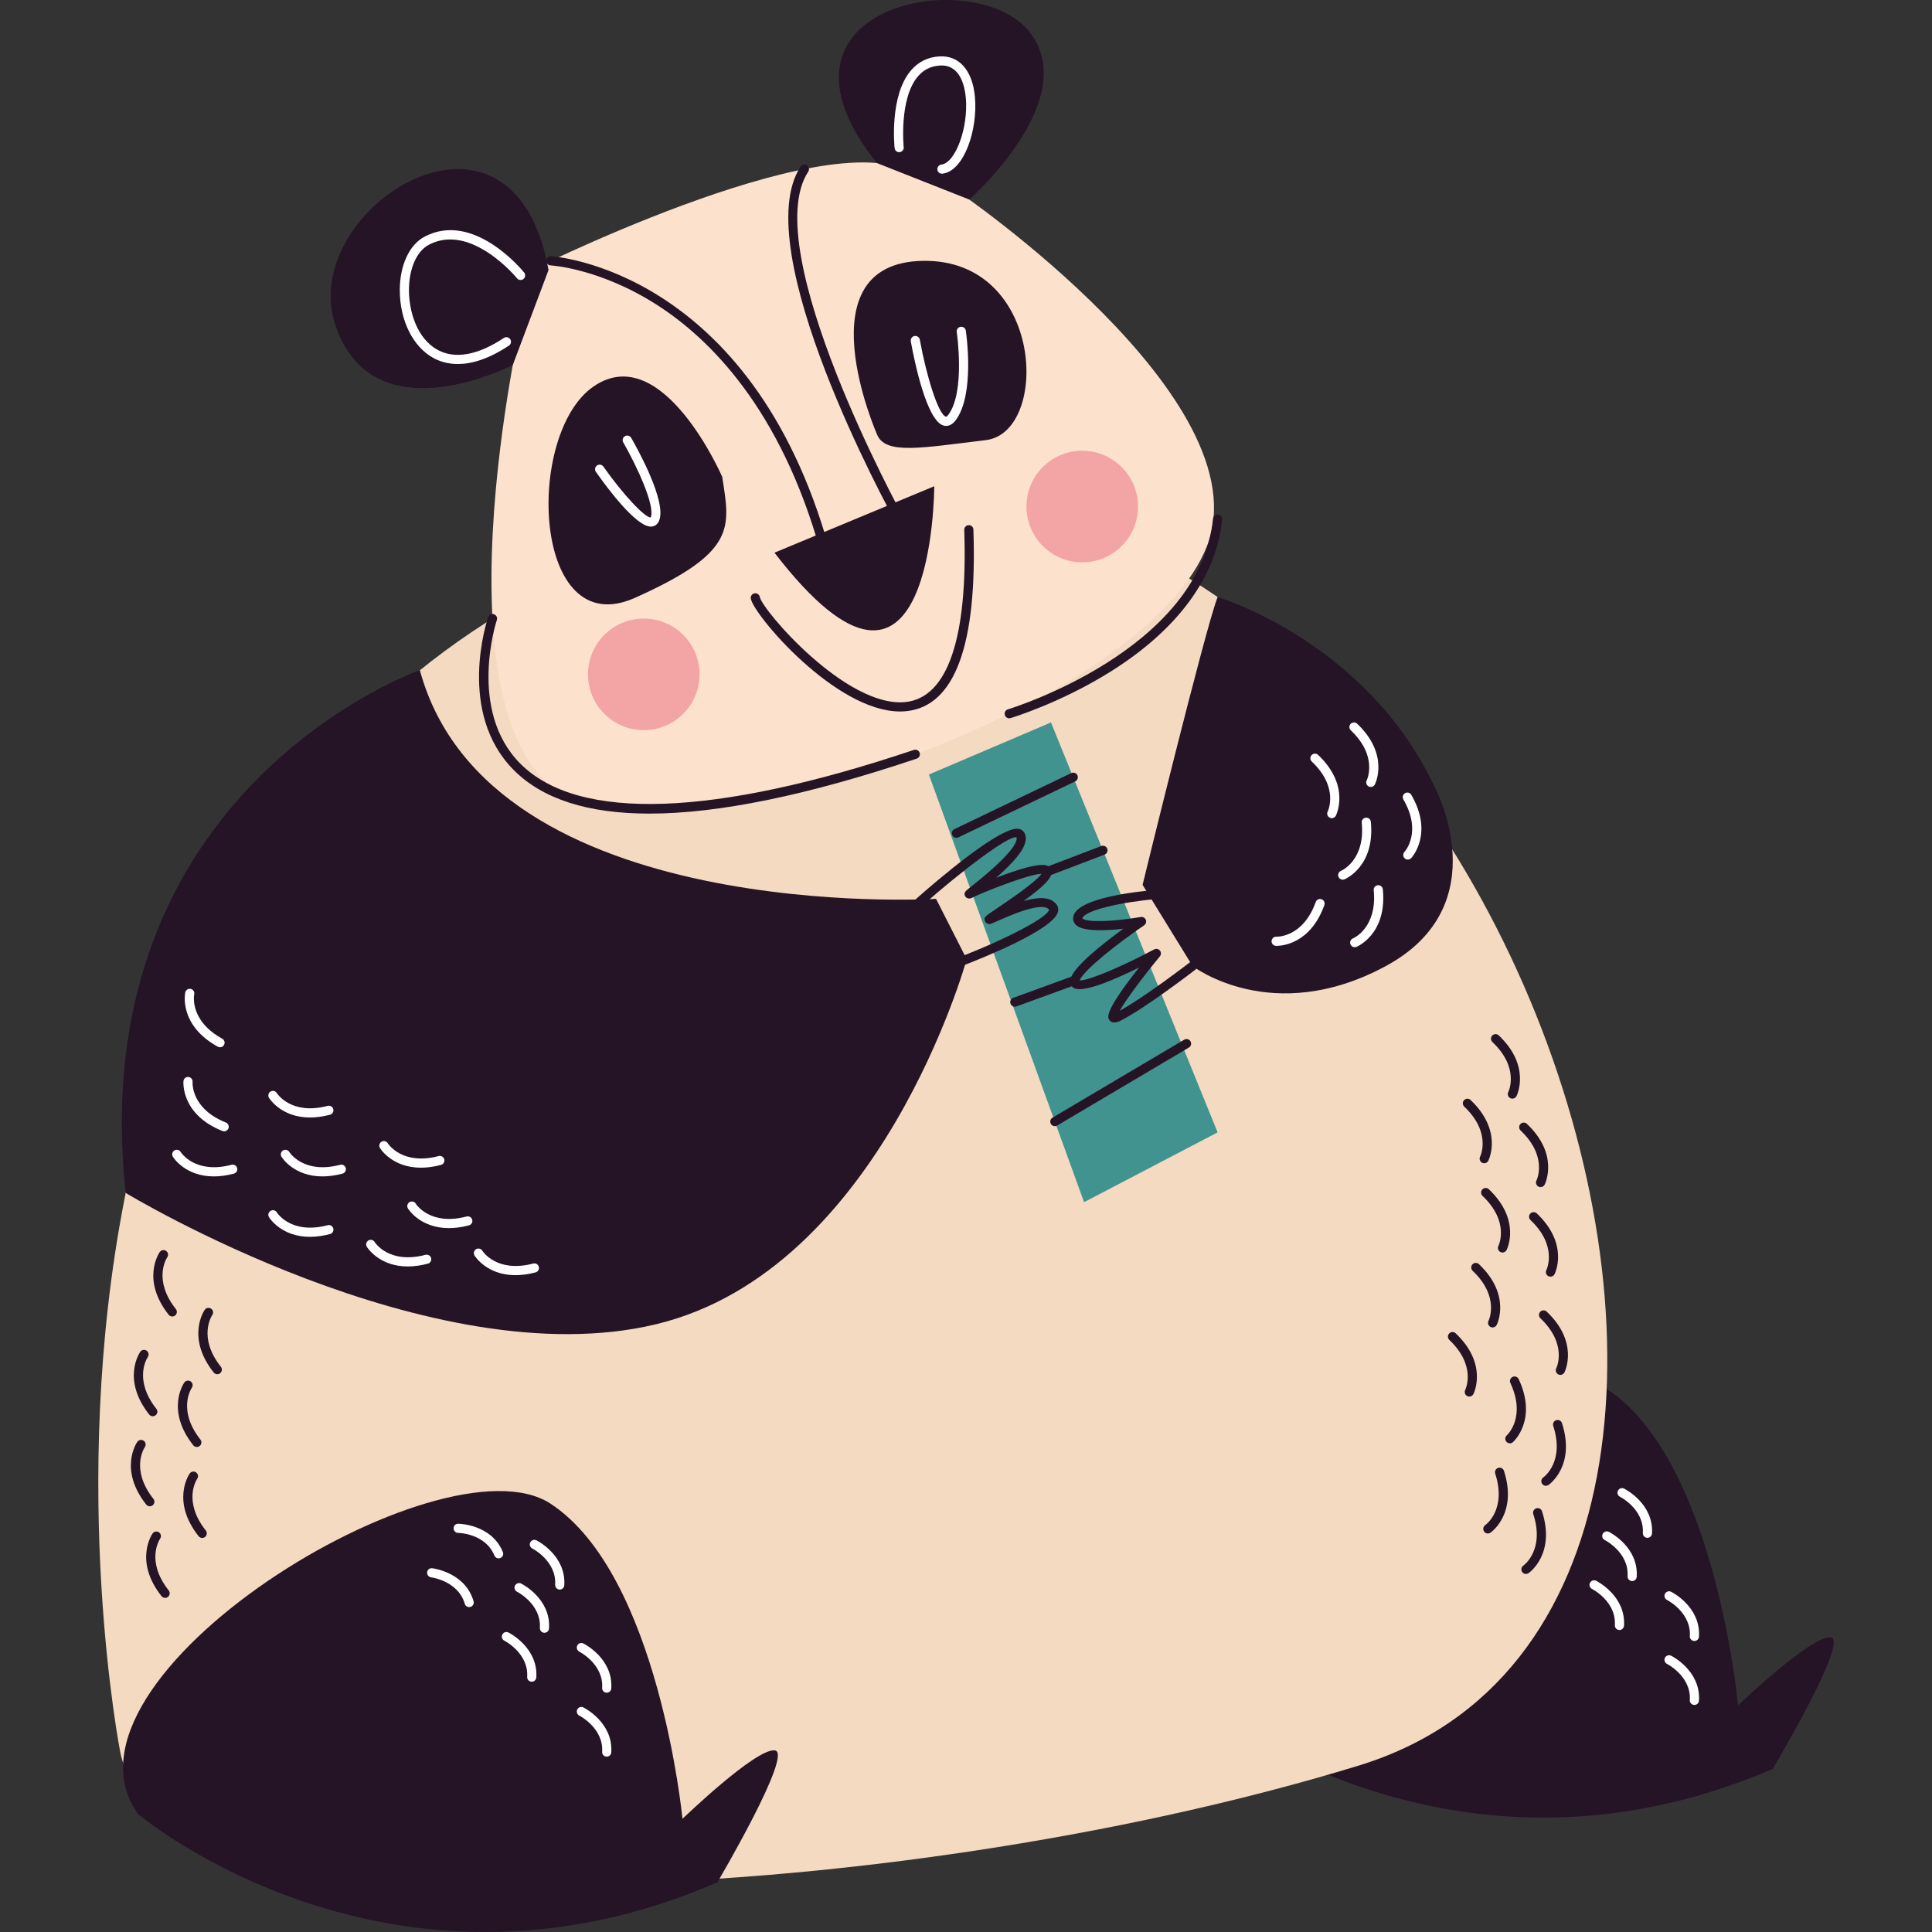 <?xml version="1.0" encoding="UTF-8"?>
<!-- Generator: Adobe Illustrator 25.1.0, SVG Export Plug-In . SVG Version: 6.00 Build 0)  -->
<svg xmlns="http://www.w3.org/2000/svg" xmlns:xlink="http://www.w3.org/1999/xlink" version="1.1" id="Capa_1" x="0px" y="0px" viewBox="0 0 500 500" style="enable-background:new 0 0 500 500;" xml:space="preserve" width="512" height="512">
<rect x="0" y="0" width="500" height="500" fill="#333333" stroke="none"/>
<g>
	<path style="fill:#251326;" d="M308.882,439.389c0,0,64.511,55.071,149.88,18.417c0,0,19.926-33.408,15.023-34.045   c-4.903-0.637-23.987,17.596-23.987,17.596s-5.791-63.233-33.747-81.734C388.095,341.121,284.075,404.102,308.882,439.389z"/>
	<path style="fill:#F3DAC0;" d="M31.149,453.606c0,0-53.906-273.347,169.551-322.678c182.36-40.258,292.184,282.691,150.957,325.995   C228.667,494.636,40.967,502.134,31.149,453.606z"/>
	<path style="fill:#251326;" d="M32.536,308.733c0,0,79.133,48.034,137.342,33.956c58.209-14.078,80.304-94.45,80.304-94.45   l-7.937-15.614c0,0-115.676,6.965-133.593-59.199C108.651,173.426,21.277,204.057,32.536,308.733z"/>
	<polygon style="fill:#419390;" points="240.395,200.447 280.559,311.12 315.114,293.058 271.99,186.969  "/>
	<path style="fill:#251326;" d="M35.702,469.445c0,0,64.783,54.75,149.969,17.673c0,0,19.76-33.507,14.854-34.119   c-4.907-0.613-23.9,17.714-23.9,17.714s-6.104-63.204-34.152-81.566C114.426,370.785,10.72,434.282,35.702,469.445z"/>
	<path style="fill:#251326;" d="M371.193,203.498c0,0,16.801,30.689-12.6,46.545s-49.952-0.031-49.952-0.031l-12.937-21.014   c0,0,15.915-65.243,19.411-74.491C315.114,154.507,353.509,165.936,371.193,203.498z"/>
	<path style="fill:#FCE1CD;" d="M134.726,71.278c0,0,78.516-39.679,101.119-26.593c0,0,7.185-44.522,16.679-37.726   c9.493,6.796-4.782,42.485-4.782,42.485s79.298,54.024,64.632,91.847c-14.667,37.823-113.407,75.537-158.613,67.387   S134.726,84.254,134.726,84.254S90.55,81.472,96.498,63.54S134.726,71.278,134.726,71.278z"/>
	<path style="fill:#251326;" d="M200.431,143.034l41.349-17.197C241.78,125.837,241.78,196.747,200.431,143.034z"/>
	<path style="fill:#251426;" d="M232.702,135.523c-0.418,0-0.823-0.221-1.04-0.614c-1.579-2.867-38.514-70.465-24.468-91.791   c0.361-0.544,1.097-0.696,1.641-0.338c0.548,0.36,0.698,1.095,0.338,1.641c-13.265,20.144,24.186,88.653,24.566,89.343   c0.316,0.573,0.107,1.294-0.467,1.61C233.091,135.476,232.895,135.523,232.702,135.523z"/>
	<path style="fill:#251426;" d="M232.936,184.131c-16.711,0-37.846-24.925-38.626-29.195c-0.118-0.644,0.309-1.262,0.953-1.379   c0.647-0.123,1.262,0.309,1.379,0.953c0.615,3.361,22.443,28.807,37.746,27.174c10.87-1.173,16.113-16.576,15.159-44.546   c-0.023-0.654,0.49-1.203,1.144-1.225c0.64-0.056,1.203,0.49,1.225,1.144c1.018,29.831-4.794,45.638-17.274,46.984   C234.078,184.101,233.51,184.131,232.936,184.131z"/>
	<path style="fill:#251326;" d="M186.914,123.421c0,0-15.466-35.69-33.311-23.397s-15.862,66.572,10.707,54.7   S188.896,136.507,186.914,123.421z"/>
	<path style="fill:#FFFFFF;" d="M168.439,136.284c-3.834,0-11.192-9.862-14.22-14.165c-0.376-0.535-0.248-1.275,0.288-1.651   c0.535-0.381,1.275-0.249,1.651,0.287c5.069,7.204,10.776,13.281,12.253,13.16c1.237-2.981-3.701-13.487-7.112-19.421   c-0.326-0.567-0.131-1.292,0.438-1.618c0.564-0.324,1.29-0.132,1.618,0.438c1.572,2.734,9.311,16.624,7.197,21.496   c-0.37,0.857-1.045,1.378-1.9,1.464C168.583,136.28,168.511,136.284,168.439,136.284z"/>
	<path style="fill:#251326;" d="M141.959,69.885l-9.239,24.539c0,0-36.428,19.082-46.041-10.66S132.695,18.332,141.959,69.885z"/>
	<path style="fill:#251326;" d="M226.928,42.198l23.916,9.442c0,0,29.658-26.17,15.382-43.618   C251.95-9.427,194.371,1.424,226.928,42.198z"/>
	<path style="fill:#251326;" d="M226.928,112.317c0,0-19.484-44.309,11.935-44.811c31.419-0.503,32.914,44.415,16.259,46.397   C238.466,115.886,229.01,117.823,226.928,112.317z"/>
	<path style="fill:#FFFFFF;" d="M244.864,110.221c-0.21,0-0.405-0.027-0.581-0.068c-4.48-1.048-7.691-16.963-8.569-21.815   c-0.116-0.644,0.311-1.261,0.956-1.378c0.638-0.112,1.261,0.313,1.378,0.956c1.673,9.25,4.795,19.465,6.776,19.928   c0.088,0.02,0.329-0.127,0.623-0.524c4.414-5.952,2.182-21.243,2.159-21.397c-0.097-0.647,0.35-1.251,0.997-1.349   c0.661-0.085,1.253,0.351,1.349,0.997c0.1,0.668,2.394,16.427-2.601,23.162C246.483,109.901,245.587,110.221,244.864,110.221z"/>
	<path style="fill:#251426;" d="M213.482,143.64c-0.519,0-0.994-0.343-1.14-0.867c-10.325-37.044-28.768-55.211-42.421-63.929   c-14.783-9.438-27.302-10.152-27.427-10.158c-0.654-0.032-1.158-0.588-1.126-1.241c0.03-0.654,0.571-1.197,1.239-1.128   c0.516,0.024,51.799,3.263,72.019,75.819c0.176,0.631-0.192,1.285-0.823,1.46C213.695,143.627,213.587,143.64,213.482,143.64z"/>
	<path style="fill:#251426;" d="M248.137,250.23c-0.477,0-0.926-0.289-1.107-0.762c-0.234-0.611,0.072-1.297,0.683-1.53   c12.741-4.877,23.632-10.616,23.782-12.536c-1.195-1.485-5.726-0.51-13.428,2.987c-1.374,0.624-1.66,0.754-2.039,0.754   c-0.522,0-1-0.348-1.152-0.847c-0.281-0.92-0.157-1.004,3.006-3.128c6.766-4.545,10.681-7.573,11.666-9.021   c-3.349,0.021-16.154,5.183-18.068,6.237c-0.539,0.294-1.295,0.163-1.636-0.352c-0.617-0.931,0.041-1.449,1.236-2.389   c12.201-9.593,12.248-12.341,11.971-12.956c-2.064-0.501-14.41,8.871-24.582,17.892c-0.486,0.432-1.24,0.389-1.673-0.101   c-0.434-0.49-0.39-1.239,0.101-1.673c5.118-4.54,22.172-19.234,26.814-18.285c0.689,0.148,1.222,0.572,1.503,1.193   c1.094,2.431-1.148,5.966-7.408,11.453c5.144-1.995,11.386-4.037,13.33-3.08c0.552,0.271,0.905,0.74,0.994,1.319   c0.25,1.631-1.604,3.723-7.229,7.786c3.719-1.068,6.906-1.191,8.485,0.838c0.453,0.582,0.589,1.307,0.384,2.041   c-1.285,4.606-19.623,11.943-25.212,14.081C248.422,250.205,248.279,250.23,248.137,250.23z"/>
	<path style="fill:#251426;" d="M288.369,264.619c-0.506,0-0.913-0.19-1.214-0.57c-0.533-0.668-1.579-1.984,7.631-13.652   c-6.809,3.384-14.92,6.808-17.067,5.187c-0.3-0.227-0.968-0.891-0.69-2.152c0.705-3.189,8.52-9.318,13.684-13.069   c-4.677,0.534-10.689,0.785-12.393-1.111c-0.557-0.618-0.732-1.42-0.493-2.257c1.328-4.662,16.525-6.282,21.152-6.668   c0.66-0.064,1.226,0.429,1.279,1.082c0.054,0.652-0.429,1.225-1.082,1.279c-8.735,0.73-18.481,2.895-19.068,4.956   c0.722,1.099,7.806,0.945,15.125-0.325c0.552-0.094,1.093,0.206,1.301,0.724c0.21,0.517,0.03,1.11-0.432,1.425   c-6.443,4.385-15.68,11.572-16.692,14.259c2.34,0.119,11.543-3.873,19.292-8.022c0.498-0.269,1.119-0.144,1.476,0.294   c0.359,0.439,0.358,1.07-0.002,1.506c-4.23,5.122-8.781,11.189-10.39,14.079c6.375-3.472,18.009-12.417,18.132-12.51   c0.52-0.401,1.263-0.303,1.662,0.215c0.399,0.519,0.303,1.263-0.215,1.662c-0.53,0.409-13.054,10.038-19.378,13.204   C289.368,264.464,288.828,264.619,288.369,264.619z"/>
	<path style="fill:#FFFFFF;" d="M116.179,317.836c-7.375,0-10.45-4.838-10.601-5.085c-0.344-0.558-0.169-1.287,0.389-1.63   c0.556-0.344,1.284-0.17,1.628,0.384c0.166,0.259,3.805,5.785,13.168,3.322c0.636-0.163,1.281,0.211,1.448,0.844   s-0.212,1.281-0.844,1.448C119.442,317.625,117.716,317.836,116.179,317.836z"/>
	<path style="fill:#FFFFFF;" d="M133.41,330.013c-7.375,0-10.449-4.838-10.6-5.085c-0.344-0.558-0.169-1.287,0.389-1.63   c0.556-0.343,1.284-0.169,1.628,0.384c0.164,0.258,3.8,5.781,13.168,3.321c0.637-0.167,1.281,0.211,1.448,0.844   c0.167,0.633-0.211,1.281-0.844,1.448C136.673,329.802,134.947,330.013,133.41,330.013z"/>
	<path style="fill:#FFFFFF;" d="M80.221,320.092c-7.375,0-10.449-4.838-10.6-5.085c-0.344-0.558-0.169-1.287,0.389-1.63   c0.557-0.344,1.285-0.168,1.628,0.384c0.166,0.259,3.798,5.785,13.168,3.321c0.636-0.166,1.281,0.212,1.448,0.844   c0.167,0.633-0.211,1.281-0.844,1.448C83.484,319.881,81.758,320.092,80.221,320.092z"/>
	<path style="fill:#FFFFFF;" d="M83.448,304.453c-7.375,0-10.45-4.838-10.601-5.085c-0.344-0.558-0.169-1.287,0.389-1.63   c0.554-0.343,1.281-0.169,1.628,0.384c0.163,0.259,3.805,5.785,13.168,3.322c0.634-0.162,1.281,0.211,1.448,0.844   c0.167,0.633-0.212,1.281-0.844,1.448C86.712,304.242,84.986,304.453,83.448,304.453z"/>
	<path style="fill:#FFFFFF;" d="M80.221,289.207c-7.375,0-10.449-4.838-10.6-5.085c-0.344-0.558-0.169-1.287,0.389-1.63   c0.557-0.343,1.285-0.169,1.628,0.384c0.166,0.258,3.798,5.781,13.168,3.321c0.636-0.162,1.281,0.211,1.448,0.844   c0.167,0.633-0.211,1.281-0.844,1.448C83.484,288.996,81.758,289.207,80.221,289.207z"/>
	<path style="fill:#FFFFFF;" d="M58.013,292.792c-0.147,0-0.295-0.027-0.44-0.085c-10.71-4.274-10.124-12.552-10.094-12.903   c0.056-0.652,0.609-1.147,1.283-1.079c0.651,0.056,1.132,0.627,1.08,1.277c-0.022,0.299-0.391,6.911,8.611,10.503   c0.608,0.243,0.904,0.932,0.661,1.541C58.929,292.51,58.483,292.792,58.013,292.792z"/>
	<path style="fill:#FFFFFF;" d="M56.941,271.033c-0.193,0-0.389-0.047-0.571-0.147c-10.101-5.565-8.497-13.707-8.424-14.051   c0.137-0.64,0.762-1.05,1.406-0.913c0.639,0.137,1.046,0.763,0.913,1.402c-0.059,0.3-1.236,6.813,7.248,11.486   c0.573,0.316,0.783,1.037,0.467,1.61C57.764,270.812,57.359,271.033,56.941,271.033z"/>
	<path style="fill:#FFFFFF;" d="M350.597,245.139c-0.465,0-0.908-0.277-1.096-0.734c-0.249-0.603,0.037-1.294,0.639-1.545   c0.275-0.118,6.319-2.826,5.377-12.47c-0.064-0.652,0.413-1.232,1.064-1.295c0.656-0.05,1.232,0.413,1.295,1.064   c1.122,11.477-6.502,14.757-6.828,14.892C350.901,245.11,350.747,245.139,350.597,245.139z"/>
	<path style="fill:#FFFFFF;" d="M347.495,227.66c-0.465,0-0.908-0.276-1.096-0.734c-0.249-0.603,0.037-1.294,0.639-1.545   c0.276-0.117,6.318-2.826,5.376-12.471c-0.064-0.652,0.413-1.232,1.064-1.295c0.669-0.06,1.232,0.412,1.295,1.064   c1.122,11.478-6.501,14.758-6.826,14.893C347.8,227.631,347.646,227.66,347.495,227.66z"/>
	<path style="fill:#FFFFFF;" d="M364.34,222.462c-0.291,0-0.581-0.105-0.81-0.319c-0.476-0.446-0.502-1.192-0.06-1.67l0,0   c0.19-0.207,4.586-5.18-0.276-13.58c-0.329-0.566-0.134-1.292,0.432-1.62c0.564-0.331,1.292-0.135,1.62,0.432   c5.778,9.98,0.2,16.126-0.039,16.383C364.972,222.336,364.656,222.462,364.34,222.462z"/>
	<path style="fill:#FFFFFF;" d="M354.757,203.666c-0.178,0-0.36-0.041-0.53-0.126c-0.585-0.293-0.821-1.003-0.53-1.587   c0.139-0.286,2.913-6.284-4.108-12.944c-0.475-0.45-0.494-1.202-0.044-1.676s1.202-0.493,1.676-0.044   c8.365,7.937,4.754,15.41,4.597,15.724C355.609,203.427,355.191,203.666,354.757,203.666z"/>
	<path style="fill:#FFFFFF;" d="M344.659,211.743c-0.178,0-0.36-0.041-0.53-0.126c-0.583-0.293-0.821-1.002-0.53-1.586   c0.132-0.272,2.922-6.277-4.108-12.946c-0.475-0.45-0.494-1.202-0.044-1.676c0.45-0.476,1.2-0.495,1.676-0.044   c8.365,7.937,4.754,15.41,4.597,15.724C345.511,211.503,345.093,211.743,344.659,211.743z"/>
	<path style="fill:#251426;" d="M401.257,330.402c-0.178,0-0.36-0.04-0.531-0.126c-0.583-0.293-0.82-1.003-0.529-1.587   c0.133-0.273,2.921-6.275-4.107-12.943c-0.475-0.45-0.494-1.202-0.044-1.676c0.45-0.475,1.2-0.494,1.676-0.044   c8.365,7.938,4.753,15.409,4.596,15.724C402.109,330.163,401.691,330.402,401.257,330.402z"/>
	<path style="fill:#251426;" d="M386.285,343.543c-0.178,0-0.36-0.041-0.53-0.126c-0.583-0.293-0.82-1.001-0.531-1.585   c0.124-0.255,2.933-6.267-4.106-12.947c-0.475-0.45-0.494-1.202-0.044-1.676c0.453-0.473,1.2-0.495,1.676-0.044   c8.364,7.937,4.753,15.41,4.596,15.724C387.137,343.303,386.719,343.543,386.285,343.543z"/>
	<path style="fill:#251426;" d="M403.818,355.822c-0.178,0-0.36-0.041-0.53-0.126c-0.583-0.293-0.821-1.003-0.53-1.586   c0.132-0.272,2.922-6.277-4.108-12.946c-0.475-0.45-0.494-1.202-0.044-1.676c0.451-0.475,1.202-0.495,1.676-0.044   c8.365,7.937,4.754,15.41,4.597,15.724C404.67,355.582,404.252,355.822,403.818,355.822z"/>
	<path style="fill:#251426;" d="M400.076,384.52c-0.375,0-0.744-0.178-0.975-0.509c-0.373-0.537-0.241-1.272,0.293-1.646   c0.24-0.171,5.57-4.107,2.587-13.333c-0.201-0.623,0.14-1.291,0.763-1.492c0.63-0.201,1.292,0.139,1.492,0.763   c3.549,10.972-3.197,15.806-3.486,16.006C400.545,384.452,400.309,384.52,400.076,384.52z"/>
	<path style="fill:#251426;" d="M394.91,407.339c-0.375,0-0.744-0.178-0.975-0.509c-0.373-0.536-0.241-1.271,0.292-1.646   c0.23-0.163,5.574-4.099,2.588-13.333c-0.201-0.623,0.14-1.291,0.763-1.492c0.63-0.2,1.291,0.14,1.492,0.763   c3.548,10.972-3.197,15.806-3.486,16.006C395.379,407.271,395.143,407.339,394.91,407.339z"/>
	<path style="fill:#251426;" d="M385.058,396.866c-0.375,0-0.744-0.178-0.975-0.509c-0.373-0.536-0.241-1.271,0.292-1.646   c0.23-0.163,5.574-4.099,2.588-13.333c-0.201-0.623,0.14-1.291,0.763-1.492c0.626-0.204,1.292,0.141,1.492,0.763   c3.548,10.972-3.197,15.806-3.486,16.006C385.526,396.798,385.29,396.866,385.058,396.866z"/>
	<path style="fill:#251426;" d="M388.845,324.154c-0.178,0-0.36-0.041-0.53-0.126c-0.583-0.293-0.821-1.003-0.53-1.586   c0.132-0.272,2.922-6.277-4.108-12.946c-0.475-0.45-0.494-1.202-0.044-1.676c0.449-0.473,1.202-0.495,1.676-0.044   c8.365,7.937,4.754,15.41,4.597,15.724C389.697,323.914,389.279,324.154,388.845,324.154z"/>
	<path style="fill:#251426;" d="M398.698,307.226c-0.178,0-0.36-0.041-0.53-0.126c-0.585-0.293-0.821-1.002-0.53-1.587   c0.139-0.286,2.913-6.284-4.107-12.944c-0.475-0.45-0.494-1.202-0.044-1.676c0.454-0.476,1.203-0.494,1.676-0.044   c8.364,7.937,4.753,15.41,4.596,15.724C399.55,306.987,399.132,307.226,398.698,307.226z"/>
	<path style="fill:#251426;" d="M384.113,301.05c-0.178,0-0.36-0.04-0.53-0.126c-0.583-0.293-0.821-1.003-0.53-1.586   c0.132-0.272,2.922-6.277-4.108-12.946c-0.475-0.45-0.494-1.202-0.044-1.676c0.45-0.473,1.202-0.495,1.676-0.044   c8.365,7.937,4.754,15.41,4.597,15.724C384.965,300.811,384.547,301.05,384.113,301.05z"/>
	<path style="fill:#251426;" d="M391.405,284.329c-0.178,0-0.36-0.041-0.53-0.126c-0.585-0.293-0.821-1.002-0.53-1.587   c0.139-0.286,2.913-6.284-4.107-12.944c-0.475-0.45-0.494-1.202-0.044-1.676c0.451-0.475,1.202-0.494,1.676-0.044   c8.364,7.937,4.753,15.41,4.596,15.724C392.257,284.089,391.839,284.329,391.405,284.329z"/>
	<path style="fill:#251426;" d="M39.541,366.523c-0.351,0-0.697-0.154-0.931-0.45c-7.151-9.049-2.512-15.931-2.311-16.219   c0.374-0.538,1.111-0.67,1.65-0.295c0.536,0.373,0.669,1.108,0.3,1.644c-0.161,0.237-3.795,5.788,2.22,13.401   c0.406,0.514,0.319,1.259-0.194,1.665C40.058,366.439,39.798,366.523,39.541,366.523z"/>
	<path style="fill:#251426;" d="M56.233,355.648c-0.351,0-0.697-0.154-0.931-0.45c-7.151-9.048-2.512-15.93-2.311-16.218   c0.374-0.538,1.111-0.669,1.65-0.295c0.536,0.373,0.669,1.108,0.3,1.644c-0.161,0.237-3.795,5.788,2.22,13.399   c0.406,0.514,0.32,1.259-0.194,1.665C56.749,355.565,56.49,355.648,56.233,355.648z"/>
	<path style="fill:#251426;" d="M44.582,340.703c-0.351,0-0.697-0.154-0.931-0.45c-7.151-9.048-2.512-15.93-2.311-16.218   c0.374-0.538,1.111-0.67,1.65-0.295c0.536,0.373,0.669,1.108,0.3,1.644c-0.161,0.237-3.795,5.788,2.22,13.399   c0.406,0.514,0.319,1.259-0.194,1.665C45.098,340.62,44.839,340.703,44.582,340.703z"/>
	<path style="fill:#251426;" d="M50.938,374.475c-0.351,0-0.697-0.154-0.931-0.45c-7.151-9.049-2.512-15.93-2.311-16.218   c0.373-0.538,1.112-0.671,1.65-0.295c0.536,0.373,0.669,1.109,0.299,1.646c-0.174,0.256-3.782,5.798,2.221,13.397   c0.406,0.514,0.319,1.259-0.194,1.665C51.454,374.392,51.195,374.475,50.938,374.475z"/>
	<path style="fill:#251426;" d="M38.774,389.827c-0.351,0-0.697-0.154-0.931-0.45c-7.149-9.048-2.512-15.93-2.311-16.218   c0.374-0.539,1.11-0.674,1.65-0.295c0.536,0.373,0.669,1.108,0.3,1.644c-0.16,0.236-3.795,5.787,2.22,13.399   c0.406,0.514,0.319,1.259-0.194,1.665C39.29,389.743,39.031,389.827,38.774,389.827z"/>
	<path style="fill:#251426;" d="M52.331,398.017c-0.351,0-0.697-0.154-0.931-0.45c-7.151-9.048-2.512-15.93-2.311-16.218   c0.373-0.539,1.112-0.67,1.65-0.295c0.536,0.373,0.669,1.108,0.3,1.644c-0.161,0.237-3.795,5.788,2.22,13.399   c0.406,0.514,0.319,1.259-0.194,1.665C52.847,397.933,52.588,398.017,52.331,398.017z"/>
	<path style="fill:#251426;" d="M42.732,413.53c-0.351,0-0.697-0.154-0.931-0.45c-7.151-9.049-2.512-15.93-2.311-16.218   c0.374-0.538,1.11-0.669,1.65-0.295c0.536,0.373,0.669,1.109,0.299,1.646c-0.174,0.256-3.782,5.798,2.221,13.397   c0.406,0.514,0.32,1.259-0.194,1.665C43.248,413.447,42.989,413.53,42.732,413.53z"/>
	<path style="fill:#251426;" d="M380.258,361.431c-0.178,0-0.36-0.04-0.531-0.126c-0.582-0.293-0.818-1.001-0.53-1.585l0,0   c0.124-0.254,2.936-6.266-4.106-12.947c-0.475-0.45-0.494-1.202-0.044-1.676c0.449-0.473,1.202-0.495,1.676-0.044   c8.365,7.938,4.753,15.41,4.596,15.725C381.11,361.193,380.692,361.431,380.258,361.431z"/>
	<path style="fill:#251426;" d="M390.753,373.531c-0.325,0-0.649-0.133-0.883-0.395c-0.435-0.487-0.395-1.234,0.089-1.67   c0.227-0.21,5.018-4.771,0.928-13.55c-0.277-0.593-0.02-1.298,0.574-1.574c0.594-0.279,1.3-0.018,1.574,0.574   c4.87,10.452-1.231,16.079-1.492,16.313C391.317,373.431,391.034,373.531,390.753,373.531z"/>
	<path style="fill:#FFFFFF;" d="M330.392,244.785c-0.101,0-0.166-0.002-0.19-0.003c-0.654-0.034-1.156-0.59-1.124-1.244   c0.034-0.652,0.633-1.152,1.237-1.124c0.284,0.019,6.918,0.161,10.196-8.973c0.22-0.618,0.901-0.939,1.516-0.715   c0.616,0.221,0.937,0.901,0.715,1.516C339.124,244.326,331.706,244.785,330.392,244.785z"/>
	<path style="fill:#FFFFFF;" d="M55.342,304.453c-7.375,0-10.45-4.838-10.601-5.085c-0.344-0.558-0.169-1.287,0.389-1.63   c0.556-0.343,1.284-0.169,1.628,0.384c0.164,0.259,3.807,5.785,13.168,3.322c0.639-0.162,1.283,0.211,1.448,0.844   c0.167,0.633-0.212,1.281-0.844,1.448C58.605,304.242,56.879,304.453,55.342,304.453z"/>
	<path style="fill:#FFFFFF;" d="M105.538,327.757c-7.375,0-10.449-4.838-10.6-5.085c-0.344-0.558-0.169-1.287,0.389-1.63   c0.554-0.342,1.283-0.169,1.628,0.384c0.164,0.259,3.802,5.787,13.168,3.321c0.636-0.163,1.281,0.211,1.448,0.844   c0.167,0.633-0.211,1.281-0.844,1.448C108.801,327.546,107.075,327.757,105.538,327.757z"/>
	<path style="fill:#FFFFFF;" d="M108.939,302.198c-7.375,0-10.449-4.838-10.6-5.085c-0.344-0.558-0.169-1.287,0.389-1.63   c0.554-0.344,1.283-0.17,1.628,0.384c0.164,0.259,3.799,5.782,13.168,3.321c0.632-0.167,1.281,0.211,1.448,0.844   c0.167,0.633-0.211,1.281-0.844,1.448C112.202,301.987,110.476,302.198,108.939,302.198z"/>
	<path style="fill:#251426;" d="M168.063,210.561c-15.87,0-27.593-3.746-35.071-11.24c-14.819-14.853-6.998-38.61-6.657-39.615   c0.212-0.618,0.884-0.95,1.503-0.742c0.62,0.21,0.953,0.882,0.743,1.503c-0.079,0.233-7.683,23.388,6.099,37.189   c14.996,15.014,50.203,13.779,101.824-3.577c0.622-0.207,1.293,0.126,1.501,0.747s-0.126,1.292-0.747,1.501   C209.039,205.815,185.925,210.561,168.063,210.561z"/>
	<circle style="fill:#F3A4A5;" cx="166.605" cy="174.522" r="14.435"/>
	<circle style="fill:#F3A4A5;" cx="280.08" cy="131.09" r="14.435"/>
	<path style="fill:#FFFFFF;" d="M118.491,94.208c-2.61,0-4.693-0.682-6.28-1.535c-5.338-2.873-8.77-9.798-8.745-17.643   c0.021-6.414,2.475-11.692,6.404-13.773c12.652-6.705,25.249,8.62,25.779,9.277c0.411,0.508,0.331,1.255-0.177,1.666   c-0.512,0.412-1.257,0.333-1.667-0.176c-0.118-0.147-11.898-14.464-22.826-8.672c-3.153,1.67-5.124,6.148-5.142,11.686   c-0.017,5.301,1.936,12.554,7.498,15.547c4.467,2.407,10.37,1.328,17.067-3.123c0.543-0.366,1.279-0.216,1.644,0.331   c0.362,0.545,0.214,1.281-0.331,1.644C126.336,93.011,121.951,94.207,118.491,94.208z"/>
	<path style="fill:#FFFFFF;" d="M243.771,44.956c-0.594,0-1.107-0.446-1.176-1.05c-0.075-0.649,0.391-1.237,1.042-1.313   c3.646-0.421,7.011-9.626,6.316-17.279c-0.298-3.266-1.57-8.708-6.748-8.349c-2.342,0.155-4.203,1.088-5.69,2.852   c-4.875,5.785-3.649,18.131-3.636,18.256c0.068,0.651-0.404,1.234-1.056,1.301c-0.668,0.064-1.234-0.405-1.301-1.056   c-0.058-0.548-1.337-13.482,4.18-20.028c1.897-2.252,4.369-3.494,7.345-3.692c5.183-0.32,8.637,3.583,9.266,10.501   c0.769,8.462-2.808,19.202-8.405,19.847C243.862,44.954,243.816,44.956,243.771,44.956z"/>
	<path style="fill:#251426;" d="M261.184,185.898c-0.512,0-0.983-0.332-1.136-0.847c-0.188-0.627,0.17-1.287,0.798-1.474   c0.495-0.148,49.616-15.164,53.089-49.358c0.067-0.651,0.653-1.109,1.299-1.06c0.652,0.066,1.126,0.648,1.06,1.299   c-1.508,14.852-11.489,28.459-28.864,39.348c-13.02,8.159-25.781,12.006-25.909,12.043   C261.409,185.882,261.295,185.898,261.184,185.898z"/>
	<path style="fill:#251426;" d="M247.509,216.832c-0.442,0-0.866-0.248-1.07-0.673c-0.284-0.59-0.035-1.299,0.556-1.581   l30.247-14.496c0.59-0.287,1.298-0.035,1.581,0.556c0.284,0.59,0.035,1.299-0.556,1.581l-30.247,14.496   C247.855,216.795,247.68,216.832,247.509,216.832z"/>
	<path style="fill:#251426;" d="M262.631,260.535c-0.484,0-0.939-0.299-1.114-0.78c-0.225-0.615,0.093-1.295,0.708-1.519   l15.556-5.661c0.612-0.223,1.295,0.093,1.519,0.708c0.225,0.615-0.093,1.295-0.708,1.519l-15.556,5.661   C262.903,260.512,262.765,260.535,262.631,260.535z"/>
	<path style="fill:#251426;" d="M272.993,291.453c-0.405,0-0.8-0.207-1.021-0.581c-0.333-0.564-0.147-1.291,0.416-1.624   l34.082-20.178c0.568-0.333,1.293-0.146,1.624,0.416c0.333,0.564,0.147,1.291-0.416,1.624l-34.082,20.178   C273.406,291.399,273.197,291.453,272.993,291.453z"/>
	<path style="fill:#251426;" d="M270.961,226.771c-0.477,0-0.927-0.291-1.108-0.763c-0.233-0.611,0.074-1.297,0.685-1.53   l14.481-5.525c0.607-0.232,1.297,0.073,1.53,0.685c0.233,0.611-0.074,1.297-0.685,1.53l-14.481,5.525   C271.245,226.747,271.102,226.771,270.961,226.771z"/>
	<path style="fill:#FFFFFF;" d="M157.019,438.071c-0.025,0-0.05-0.001-0.075-0.002c-0.653-0.041-1.15-0.603-1.109-1.257   c0.384-6.142-5.844-9.329-5.906-9.36c-0.586-0.293-0.823-1.005-0.53-1.591c0.293-0.585,1.006-0.822,1.591-0.53   c0.314,0.157,7.693,3.938,7.212,11.629C158.162,437.589,157.64,438.071,157.019,438.071z"/>
	<path style="fill:#FFFFFF;" d="M157.019,454.621c-0.025,0-0.05-0.001-0.075-0.002c-0.653-0.04-1.15-0.603-1.109-1.257   c0.384-6.141-5.844-9.328-5.906-9.359c-0.586-0.293-0.823-1.005-0.53-1.591c0.293-0.587,1.006-0.82,1.591-0.53   c0.314,0.157,7.693,3.938,7.212,11.628C158.162,454.138,157.64,454.621,157.019,454.621z"/>
	<path style="fill:#FFFFFF;" d="M137.618,435.227c-0.025,0-0.05-0.001-0.075-0.002c-0.653-0.04-1.15-0.603-1.109-1.257   c0.384-6.142-5.844-9.329-5.906-9.36c-0.586-0.293-0.823-1.005-0.53-1.591c0.293-0.587,1.006-0.823,1.591-0.53   c0.314,0.157,7.693,3.938,7.212,11.629C138.76,434.744,138.238,435.227,137.618,435.227z"/>
	<path style="fill:#FFFFFF;" d="M140.907,422.562c-0.025,0-0.05-0.001-0.075-0.002c-0.653-0.041-1.15-0.603-1.109-1.257   c0.384-6.142-5.844-9.329-5.906-9.36c-0.586-0.293-0.823-1.005-0.53-1.591c0.294-0.587,1.004-0.822,1.591-0.53   c0.314,0.157,7.693,3.938,7.212,11.629C142.049,422.079,141.527,422.562,140.907,422.562z"/>
	<path style="fill:#FFFFFF;" d="M121.418,415.916c-0.516,0-0.991-0.339-1.139-0.859c-1.696-5.915-8.631-6.833-8.701-6.843   c-0.649-0.08-1.111-0.671-1.031-1.321c0.079-0.649,0.658-1.123,1.321-1.031c0.348,0.043,8.567,1.134,10.689,8.542   c0.181,0.63-0.183,1.286-0.813,1.466C121.636,415.901,121.526,415.916,121.418,415.916z"/>
	<path style="fill:#FFFFFF;" d="M144.856,411.374c-0.025,0-0.05-0.001-0.075-0.002c-0.653-0.041-1.15-0.603-1.109-1.257   c0.384-6.142-5.844-9.329-5.906-9.36c-0.586-0.293-0.823-1.005-0.53-1.591c0.293-0.587,1.006-0.822,1.591-0.53   c0.314,0.157,7.693,3.938,7.212,11.629C145.999,410.892,145.477,411.374,144.856,411.374z"/>
	<path style="fill:#FFFFFF;" d="M129.047,403.305c-0.467,0-0.91-0.278-1.097-0.737c-2.315-5.665-9.107-5.851-9.395-5.855   c-0.653-0.012-1.176-0.55-1.166-1.204c0.01-0.653,0.457-1.139,1.2-1.167c0.351,0.005,8.639,0.197,11.555,7.33   c0.248,0.605-0.043,1.298-0.649,1.545C129.349,403.277,129.196,403.305,129.047,403.305z"/>
	<path style="fill:#FFFFFF;" d="M438.51,424.687c-0.025,0-0.05-0.001-0.075-0.002c-0.653-0.04-1.15-0.603-1.109-1.257   c0.384-6.142-5.844-9.329-5.906-9.36c-0.586-0.293-0.823-1.005-0.53-1.591c0.294-0.586,1.004-0.821,1.591-0.53   c0.314,0.157,7.694,3.938,7.212,11.629C439.653,424.204,439.131,424.687,438.51,424.687z"/>
	<path style="fill:#FFFFFF;" d="M438.51,441.237c-0.025,0-0.05-0.001-0.075-0.002c-0.653-0.041-1.15-0.603-1.109-1.257   c0.384-6.142-5.844-9.329-5.906-9.36c-0.586-0.293-0.823-1.005-0.53-1.591c0.294-0.586,1.004-0.821,1.591-0.53   c0.314,0.157,7.694,3.938,7.212,11.629C439.653,440.755,439.131,441.237,438.51,441.237z"/>
	<path style="fill:#FFFFFF;" d="M419.109,421.843c-0.025,0-0.05-0.001-0.075-0.002c-0.653-0.041-1.15-0.603-1.109-1.257   c0.384-6.142-5.844-9.329-5.906-9.36c-0.586-0.293-0.823-1.005-0.53-1.591c0.294-0.586,1.004-0.821,1.591-0.53   c0.314,0.157,7.693,3.938,7.212,11.629C420.251,421.36,419.729,421.843,419.109,421.843z"/>
	<path style="fill:#FFFFFF;" d="M422.399,409.177c-0.025,0-0.05-0.001-0.075-0.002c-0.653-0.04-1.15-0.603-1.109-1.257   c0.384-6.142-5.844-9.329-5.906-9.36c-0.586-0.293-0.823-1.005-0.53-1.591c0.294-0.586,1.005-0.82,1.591-0.53   c0.314,0.157,7.694,3.938,7.212,11.629C423.541,408.695,423.019,409.177,422.399,409.177z"/>
	<path style="fill:#FFFFFF;" d="M426.349,397.99c-0.024,0-0.05-0.001-0.075-0.002c-0.653-0.04-1.15-0.603-1.109-1.257   c0.383-6.142-5.845-9.329-5.907-9.36c-0.586-0.293-0.823-1.005-0.53-1.591c0.294-0.586,1.004-0.82,1.591-0.53   c0.314,0.157,7.692,3.938,7.213,11.629C427.491,397.506,426.969,397.99,426.349,397.99z"/>
</g>















</svg>
